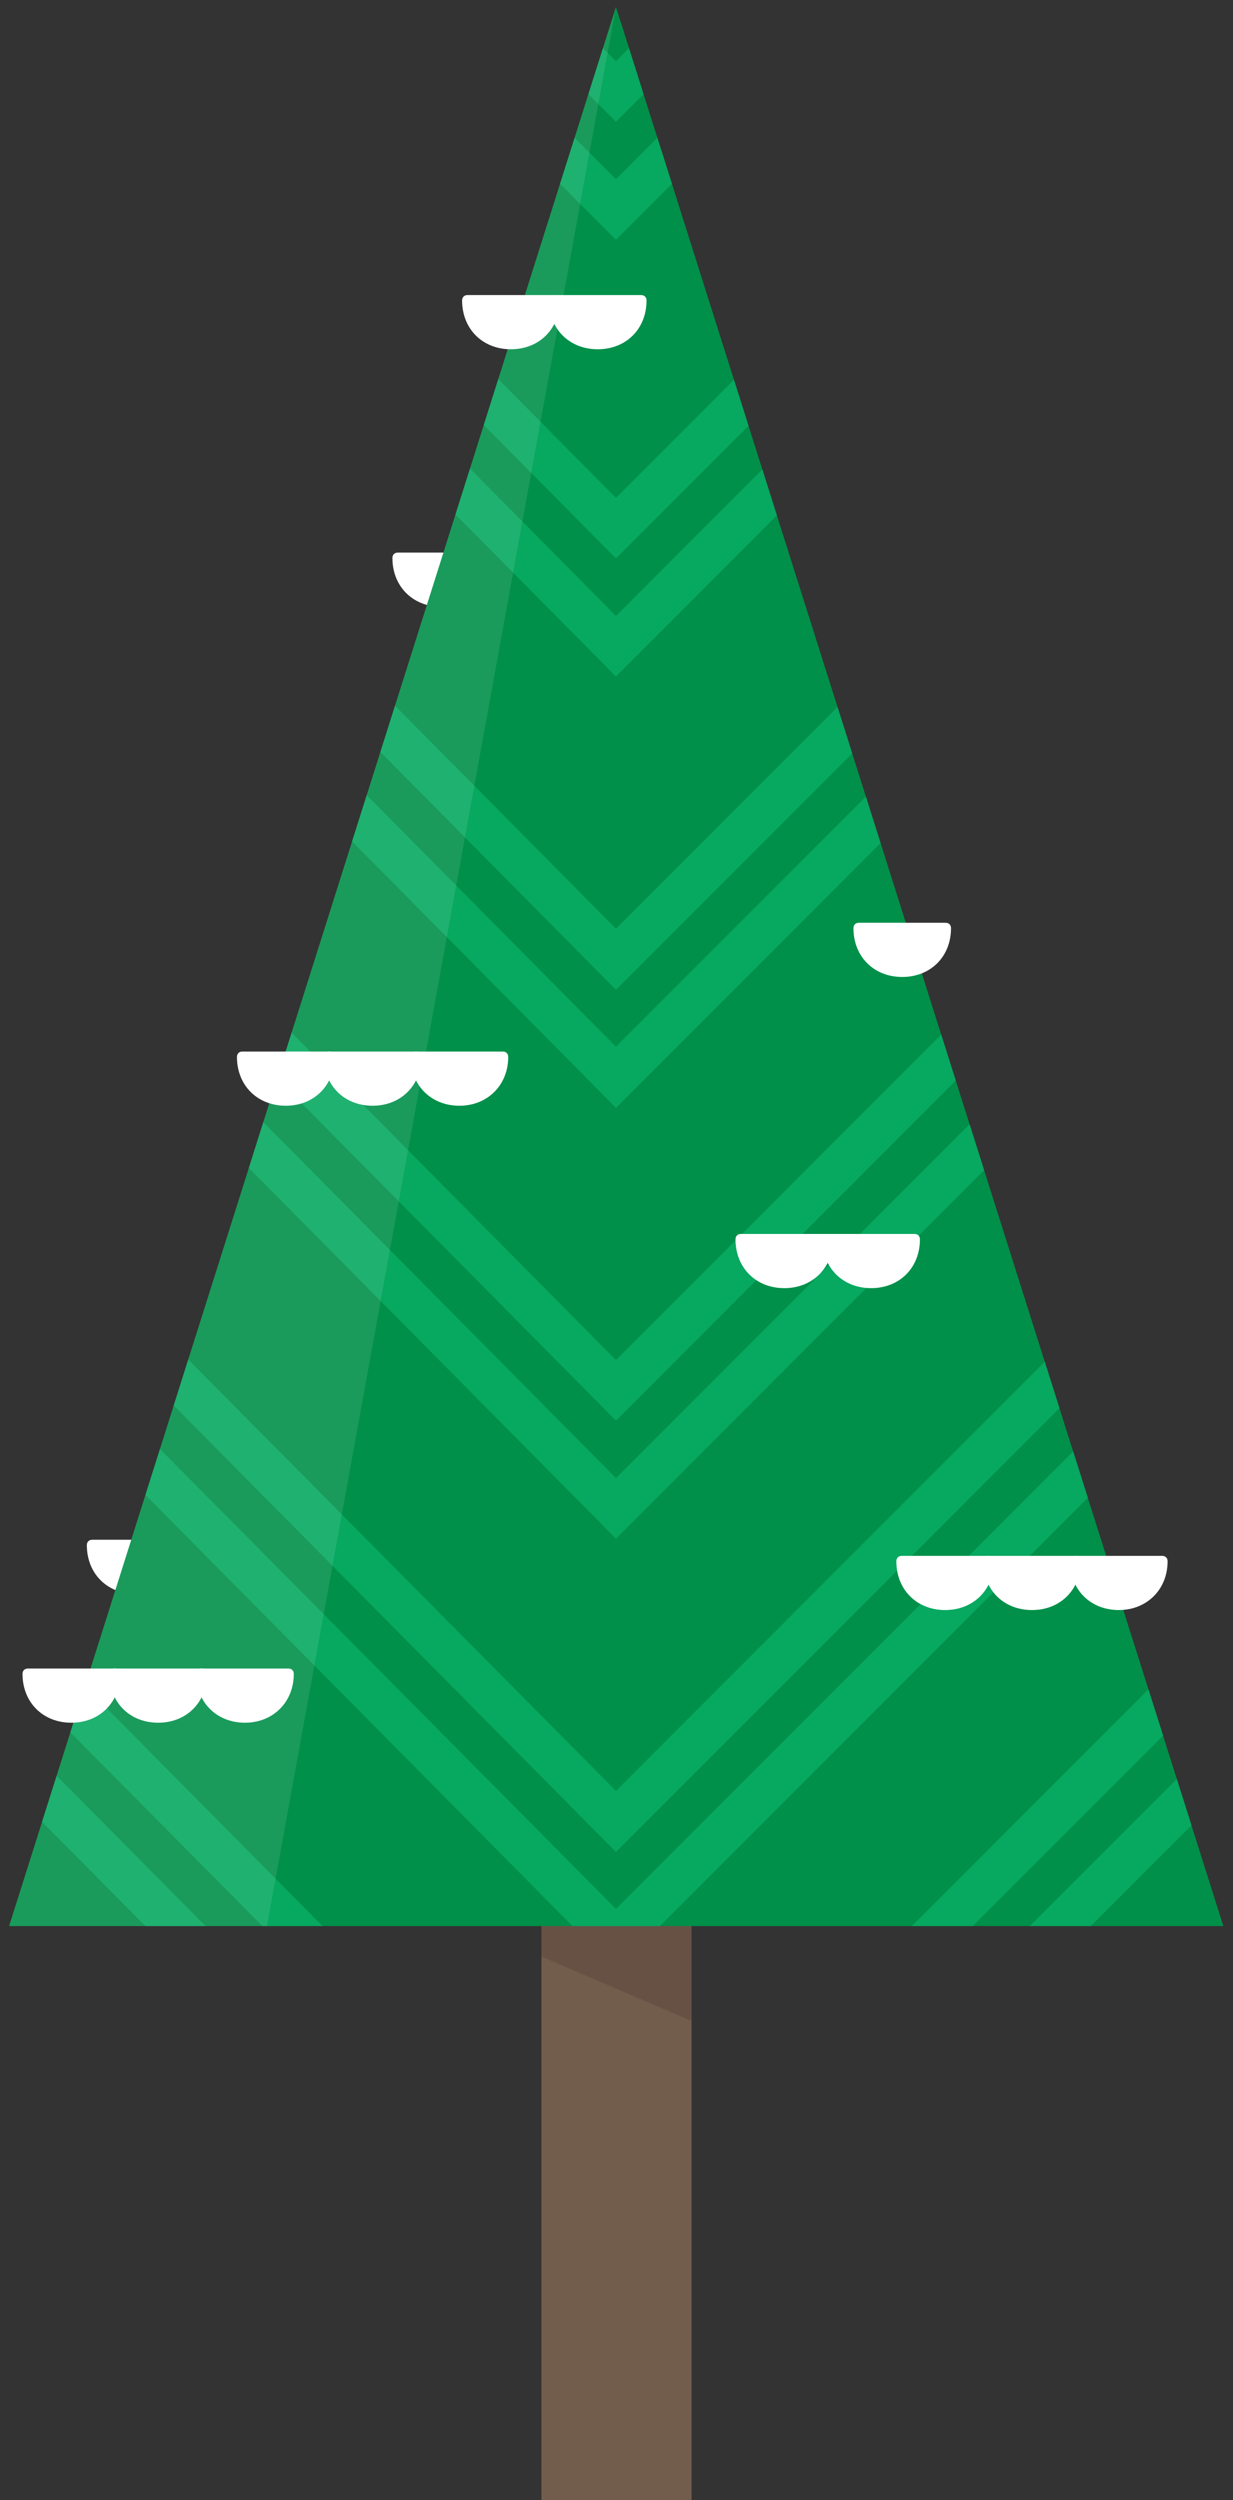 <svg xmlns="http://www.w3.org/2000/svg" xmlns:xlink="http://www.w3.org/1999/xlink" viewBox="0 0 230 466" enable-background="new 0 0 230 466"><rect x="0" y="0" width="230" height="466" fill="#333333" stroke="none"/><g fill="#fff"><path d="M33.4 288c0 5-3.6 8.1-8.1 8.1s-8.1-3.1-8.1-8.1h16.2z"/><path d="M25.3 297.1c-5.3 0-9.1-3.8-9.1-9.1 0-.6.4-1 1-1h16.2c.6 0 1 .4 1 1 0 5.3-3.8 9.1-9.1 9.1zm-7-8.1c.4 3.6 3.2 6.1 7 6.1s6.6-2.5 7-6.1h-14z"/></g><g fill="#fff"><path d="M90.4 104c0 5-3.6 8.1-8.1 8.1s-8.1-3.1-8.1-8.1h16.2z"/><path d="M82.3 113.1c-5.3 0-9.1-3.8-9.1-9.1 0-.6.4-1 1-1h16.2c.6 0 1 .4 1 1 0 5.3-3.8 9.1-9.1 9.1zm-7-8.1c.4 3.6 3.2 6.1 7 6.1s6.6-2.5 7-6.1h-14z"/></g><path fill="none" d="M0 0h230v466H0z"/><path fill="#725D4C" d="M101 285h28v181h-28z"/><path fill="#019049" d="M114.9 1.3L1.7 359h226.5z"/><path fill="#3E2723" d="M101 359h28v17.7l-28-12z" opacity=".2"/><defs><path id="a" d="M114.9 1.3L1.7 359h226.5z"/></defs><clipPath id="b"><use xlink:href="#a" overflow="visible"/></clipPath><g clip-path="url(#b)"><path fill="#07A860" d="M114.9 264.8L-8.7 140.1l5.6-5.6 118 119 118-118 5.7 5.6z"/><path fill="#07A860" d="M114.9 345.2L-8.7 220.5l5.6-5.6 118 118.9 118-118 5.7 5.7z"/><path fill="#07A860" d="M114.9 425.5L-8.7 300.9l5.6-5.7 118 119 118-118 5.7 5.7z"/><path fill="#07A860" d="M114.9 22.7L-8.7-100.9l5.6-5.7 118 118 118-118 5.7 5.7z"/><path fill="#07A860" d="M114.9 104.1L-8.7-20.6l5.6-5.6 118 119 118-118 5.7 5.6z"/><path fill="#07A860" d="M114.9 184.5L-8.7 59.8l5.6-5.7 118 119 118-118 5.7 5.7z"/><path fill="#07A860" d="M114.9 286.8L-8.7 162.1l5.6-5.6 118 119 118-118 5.7 5.6z"/><path fill="#07A860" d="M114.9 367.2L-8.7 242.5l5.6-5.6 118 118.9 118-118 5.7 5.7z"/><path fill="#07A860" d="M114.9 447.5L-8.7 322.9l5.6-5.7 118 119 118-118 5.7 5.7z"/><path fill="#07A860" d="M114.9 44.7L-8.7-78.9l5.6-5.7 118 118 118-118 5.7 5.7z"/><path fill="#07A860" d="M114.9 126.1L-8.7 1.4l5.6-5.6 118 119 118-118 5.7 5.6z"/><path fill="#07A860" d="M114.9 206.5L-8.7 81.8l5.6-5.7 118 119 118-118 5.7 5.7z"/></g><g fill="#fff"><path d="M176.4 173c0 5-3.6 8.1-8.1 8.1s-8.1-3.1-8.1-8.1h16.2z"/><path d="M168.3 182.1c-5.3 0-9.1-3.8-9.1-9.1 0-.6.4-1 1-1h16.2c.6 0 1 .4 1 1 0 5.3-3.8 9.1-9.1 9.1zm-7-8.1c.4 3.6 3.2 6.1 7 6.1s6.6-2.5 7-6.1h-14z"/></g><path fill="#fff" d="M114.9 1.3L49.8 359H1.7z" opacity=".1"/><g fill="#fff"><path d="M21.4 312c0 5-3.6 8.1-8.1 8.1S5.2 317 5.2 312h16.2z"/><path d="M13.3 321.1c-5.3 0-9.1-3.8-9.1-9.1 0-.6.4-1 1-1h16.2c.6 0 1 .4 1 1 0 5.3-3.8 9.1-9.1 9.1zm-7-8.1c.4 3.6 3.2 6.1 7 6.1s6.6-2.5 7-6.1h-14z"/><path d="M37.6 312c0 5-3.6 8.1-8.1 8.1s-8.1-3.1-8.1-8.1h16.2z"/><path d="M29.5 321.1c-5.3 0-9.1-3.8-9.1-9.1 0-.6.4-1 1-1h16.2c.6 0 1 .4 1 1 0 5.3-3.8 9.1-9.1 9.1zm-7-8.1c.4 3.6 3.2 6.1 7 6.1s6.6-2.5 7-6.1h-14z"/><path d="M53.8 312c0 5-3.6 8.1-8.1 8.1s-8.1-3.1-8.1-8.1h16.2z"/><path d="M45.7 321.1c-5.3 0-9.1-3.8-9.1-9.1 0-.6.4-1 1-1h16.2c.6 0 1 .4 1 1 0 5.3-3.9 9.1-9.1 9.1zm-7.1-8.1c.4 3.6 3.2 6.1 7 6.1s6.6-2.5 7-6.1h-14z"/></g><g fill="#fff"><path d="M184.4 291c0 5-3.6 8.1-8.1 8.1s-8.1-3.1-8.1-8.1h16.2z"/><path d="M176.3 300.1c-5.3 0-9.1-3.8-9.1-9.1 0-.6.4-1 1-1h16.2c.6 0 1 .4 1 1 0 5.3-3.8 9.1-9.1 9.1zm-7-8.1c.4 3.6 3.2 6.1 7 6.1s6.6-2.5 7-6.1h-14z"/><path d="M200.6 291c0 5-3.6 8.1-8.1 8.1s-8.1-3.1-8.1-8.1h16.2z"/><path d="M192.5 300.1c-5.3 0-9.1-3.8-9.1-9.1 0-.6.4-1 1-1h16.2c.6 0 1 .4 1 1 0 5.3-3.8 9.1-9.1 9.1zm-7-8.1c.4 3.6 3.2 6.1 7 6.1s6.6-2.5 7-6.1h-14z"/><path d="M216.8 291c0 5-3.6 8.1-8.1 8.1s-8.1-3.1-8.1-8.1h16.2z"/><path d="M208.7 300.1c-5.3 0-9.1-3.8-9.1-9.1 0-.6.4-1 1-1h16.2c.6 0 1 .4 1 1 0 5.3-3.9 9.1-9.1 9.1zm-7.1-8.1c.4 3.6 3.2 6.1 7 6.1s6.6-2.5 7-6.1h-14z"/></g><g fill="#fff"><path d="M61.4 197c0 5-3.6 8.1-8.1 8.1s-8.1-3.1-8.1-8.1h16.2z"/><path d="M53.3 206.1c-5.3 0-9.1-3.8-9.1-9.1 0-.6.4-1 1-1h16.2c.6 0 1 .4 1 1 0 5.3-3.8 9.1-9.1 9.1zm-7-8.1c.4 3.6 3.2 6.1 7 6.1s6.6-2.5 7-6.1h-14z"/><path d="M77.6 197c0 5-3.6 8.1-8.1 8.1s-8.1-3.1-8.1-8.1h16.2z"/><path d="M69.5 206.1c-5.3 0-9.1-3.8-9.1-9.1 0-.6.4-1 1-1h16.2c.6 0 1 .4 1 1 0 5.3-3.8 9.1-9.1 9.1zm-7-8.1c.4 3.6 3.2 6.1 7 6.1s6.6-2.5 7-6.1h-14z"/><path d="M93.8 197c0 5-3.6 8.1-8.1 8.1s-8.1-3.1-8.1-8.1h16.2z"/><path d="M85.7 206.1c-5.3 0-9.1-3.8-9.1-9.1 0-.6.4-1 1-1h16.2c.6 0 1 .4 1 1 0 5.3-3.9 9.1-9.1 9.1zm-7.1-8.1c.4 3.6 3.2 6.1 7 6.1s6.6-2.5 7-6.1h-14z"/></g><g fill="#fff"><path d="M103.4 56c0 5-3.6 8.1-8.1 8.1S87.2 61 87.2 56h16.2z"/><path d="M95.3 65.1c-5.3 0-9.1-3.8-9.1-9.1 0-.6.4-1 1-1h16.2c.6 0 1 .4 1 1 0 5.3-3.8 9.1-9.1 9.1zm-7-8.1c.4 3.6 3.2 6.1 7 6.1s6.6-2.5 7-6.1h-14z"/></g><g fill="#fff"><path d="M119.6 56c0 5-3.6 8.1-8.1 8.1s-8.1-3.1-8.1-8.1h16.2z"/><path d="M111.5 65.1c-5.3 0-9.1-3.8-9.1-9.1 0-.6.4-1 1-1h16.2c.6 0 1 .4 1 1 0 5.3-3.8 9.1-9.1 9.1zm-7-8.1c.4 3.6 3.2 6.1 7 6.1s6.6-2.5 7-6.1h-14z"/></g><g fill="#fff"><path d="M154.4 231c0 5-3.6 8.1-8.1 8.1s-8.1-3.1-8.1-8.1h16.2z"/><path d="M146.3 240.1c-5.3 0-9.1-3.8-9.1-9.1 0-.6.4-1 1-1h16.2c.6 0 1 .4 1 1 0 5.3-3.8 9.1-9.1 9.1zm-7-8.1c.4 3.6 3.2 6.1 7 6.1s6.6-2.5 7-6.1h-14z"/></g><g fill="#fff"><path d="M170.6 231c0 5-3.6 8.1-8.1 8.1s-8.1-3.1-8.1-8.1h16.2z"/><path d="M162.5 240.1c-5.3 0-9.1-3.8-9.1-9.1 0-.6.4-1 1-1h16.2c.6 0 1 .4 1 1 0 5.3-3.8 9.1-9.1 9.1zm-7-8.1c.4 3.6 3.2 6.1 7 6.1s6.6-2.5 7-6.1h-14z"/></g></svg>